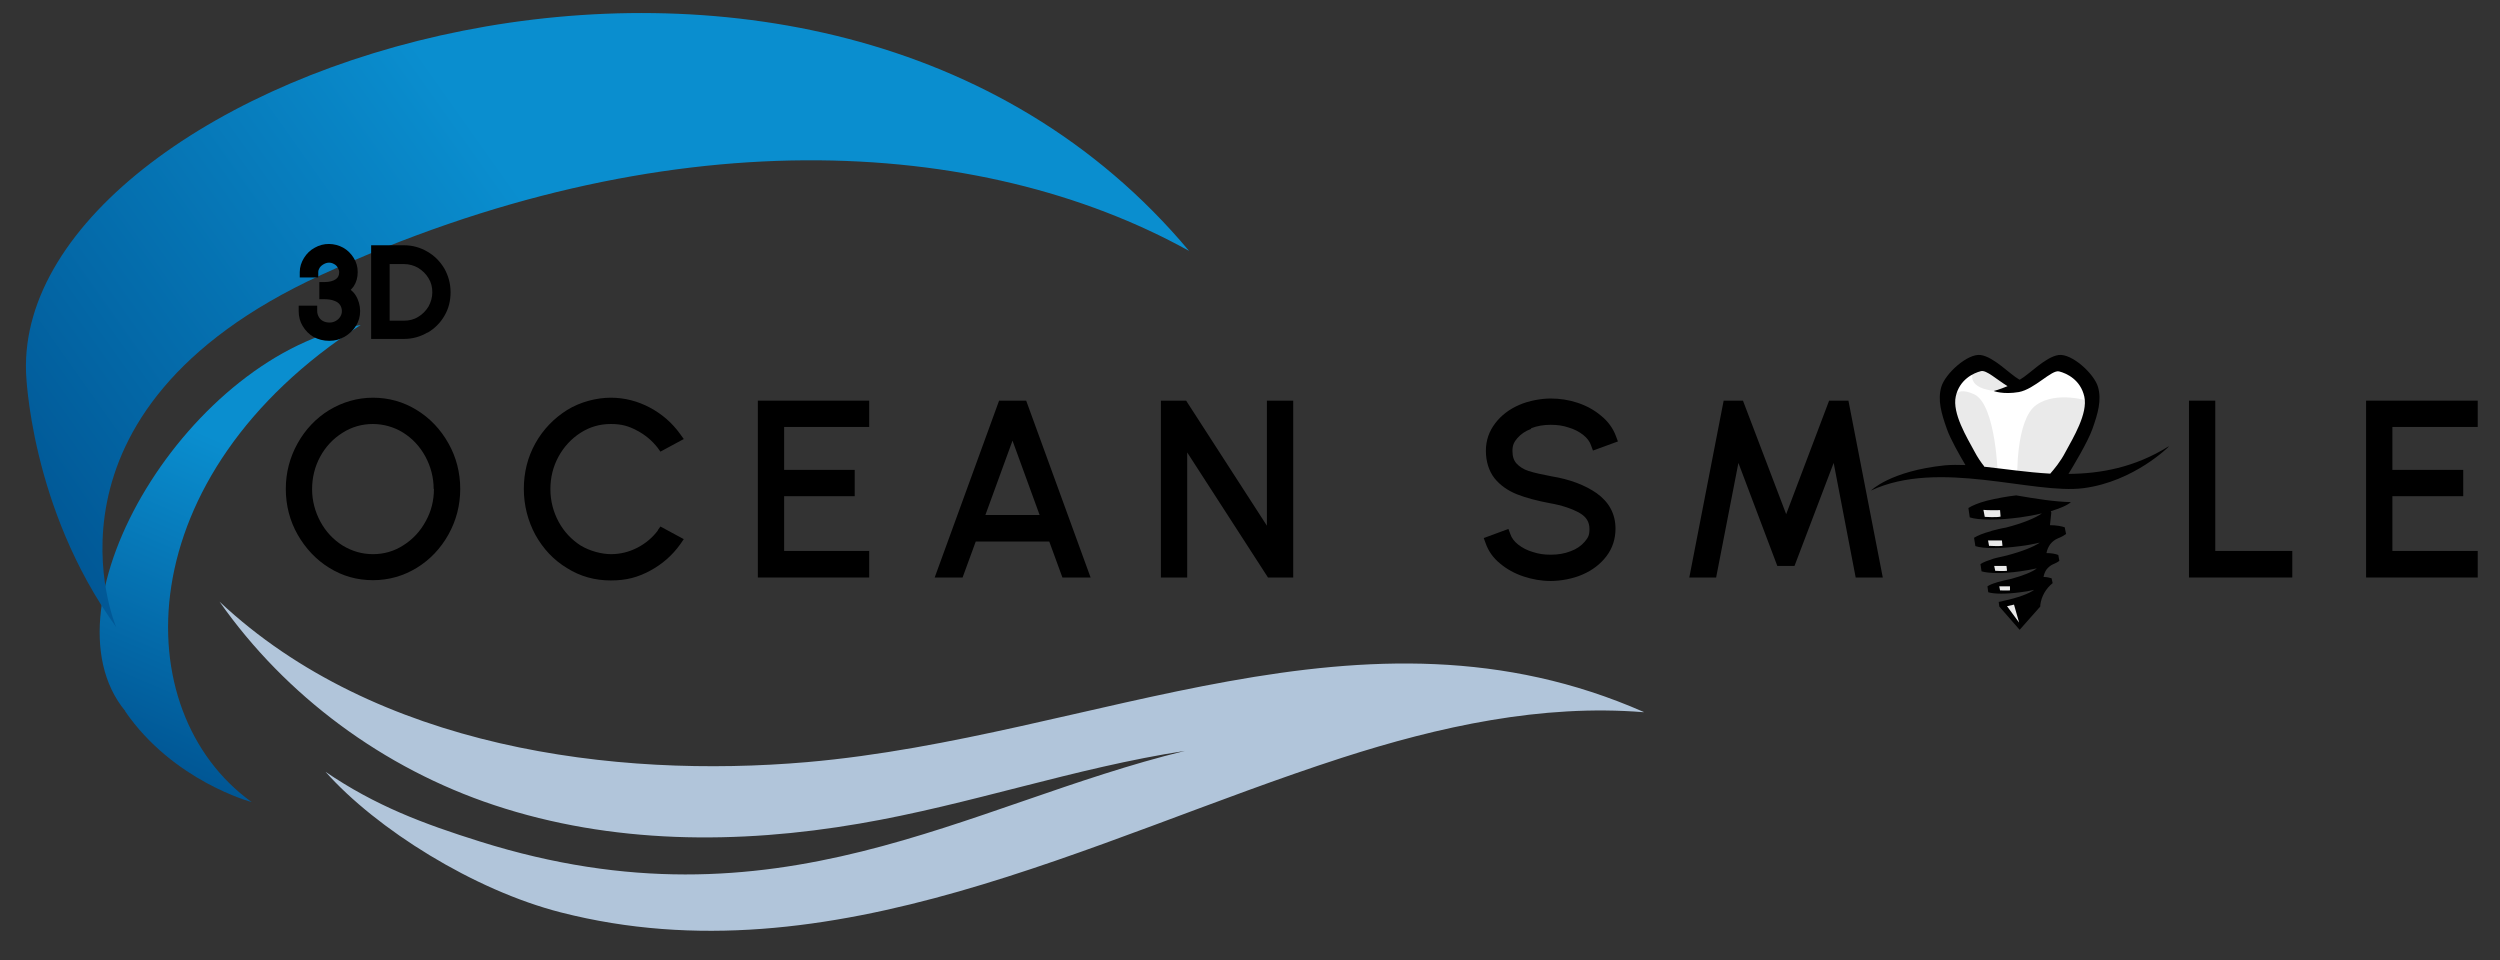 <?xml version="1.0" encoding="UTF-8"?>
<svg id="Layer_1" xmlns="http://www.w3.org/2000/svg" xmlns:xlink="http://www.w3.org/1999/xlink" version="1.1" viewBox="0 0 931.6 357.9">
  <rect x="0" y="0" width="931.6" height="357.9" fill="#333333" stroke="none"/>
  <!-- Generator: Adobe Illustrator 29.2.1, SVG Export Plug-In . SVG Version: 2.1.0 Build 116)  -->
  <defs>
    <style>
      .st0 {
        fill: url(#linear-gradient1);
      }

      .st1 {
        fill: #eaeaea;
      }

      .st2 {
        fill: url(#linear-gradient);
      }

      .st3 {
        fill: #fff;
      }

      .st4 {
        fill: #b1c5da;
      }
    </style>
    <linearGradient id="linear-gradient" x1="43.5" y1="573.5" x2="14.8" y2="505.6" gradientTransform="translate(33.9 1149.7) scale(1.7 -1.7)" gradientUnits="userSpaceOnUse">
      <stop offset="0" stop-color="#0a8ecf"/>
      <stop offset="1" stop-color="#005492"/>
    </linearGradient>
    <linearGradient id="linear-gradient1" x1="111.5" y1="609.6" x2=".2" y2="530.8" gradientTransform="translate(33.9 1149.7) scale(1.7 -1.7)" gradientUnits="userSpaceOnUse">
      <stop offset="0" stop-color="#0a8ecf"/>
      <stop offset="1" stop-color="#005492"/>
    </linearGradient>
  </defs>
  <path class="st3" d="M776.9,154.2c0,1.8-4.3,10.3-4.3,10.3l-8.1,12.8-25.5.7s-12-21.6-13.1-29c-.8-5.8,5.5-10.7,8.4-12.6.8-.5,1.5-.8,1.5-.8l4.3-.7,3.2,3.2s5,3.5,5.7,5c.7,1.4,2.8-1,2.8-1l6.4-2.2,7.4-4.6,5.7.7s5,6.7,6.4,9.6c1.4,2.8-.7,7.1-.7,8.9Z"/>
  <path class="st1" d="M742.8,145.6s-11-.8-7-8.1l5.1-1.6s4,1.9,4.8,2.4,6.2,5.6,6.2,5.6l-9.2,1.6Z"/>
  <path class="st1" d="M727.5,150.4s-.3-7.3,8.1-3.5c8.3,3.8,8.9,30.9,8.9,30.9,0,0-1.6.8-2.7.5-1.1-.3-4-.8-4.8-2.7-.8-1.9-9.4-25.3-9.4-25.3Z"/>
  <path class="st1" d="M769.6,174c-.6,1.4-3.7,4.1-3.7,4.1h-14.2c0,.1-.6-21.8,7.1-27.2,7.7-5.4,19.7-1.4,19.7-1.4,0,0-8.3,23.1-8.8,24.5Z"/>
  <path d="M764.4,191l-.5,4.7c2.4,0,4.4.4,5.5.8l.5,2.5c-.7.5-1.7,1.1-3,1.6-1.2.5-2.1,1.2-2.9,2.2-.7,1-1.2,2.1-1.4,3.3,1.9,0,3.4.3,4.4.7l.4,2.2c-.5.4-1.2.8-2.2,1.2-1,.4-1.8,1.1-2.5,1.9-.6.8-1,1.8-1.2,2.9,1.3,0,2.3.3,3,.5l.4,1.8s0,0,0,0c-2.5,2-4.2,4.9-4.6,8.1v.6c0,0-7.7,8.7-7.7,8.7l-7.6-8.7-.2-1.7c.6-.1,1.2-.2,1.8-.4,5.2-1.1,9.6-2.7,11.4-4.1-1.6.4-3.3.7-5.1.9-5.2.7-9.8.7-12,0l-.3-2.2c.7-.5,1.9-1,3.3-1.4,0,0,.4-.2.6-.2,1.4-.4,3.1-.8,5-1.2,4.4-1.2,7.9-2.6,9.5-3.9-1.9.4-4,.8-6.2,1.1-6.3.9-11.8.8-14.4,0l-.4-2.7c1-.7,2.7-1.3,4.8-2,0,0,.7-.2,1.1-.3,1.2-.3,2.5-.6,3.9-.9,5.7-1.5,10.2-3.3,12.3-4.8-2.2.5-4.6,1-7.2,1.3-7.4,1-13.8,1-16.8,0l-.5-3.1c1.3-.8,3.4-1.7,6.1-2.4,0,0,.4-.1.5-.2,1.6-.4,3.4-.9,5.3-1.2,6.2-1.6,11.1-3.6,13.4-5.3-2.5.6-5.2,1.1-8.1,1.5-8.2,1.1-15.4,1.1-18.8,0l-.5-3.5c1.4-.9,3.8-1.9,6.8-2.7,3.7-.9,7.5-1.6,11-2,7.5,1.3,14.5,2.4,20.4,2.5h0c-1.3,1.2-4,2.3-7.5,3.4ZM808.2,166.4s-12.9,13-31.7,15.5c-18.8,2.5-53.9-11-79.3.9,0,0,7.2-7.3,27.6-9.4,2.4-.2,4.9-.2,7.6-.1-2.3-3.9-5.6-9.7-6.9-13.4-2.1-5.9-3.5-10.8-2.1-15.7,1.4-4.9,9.8-12.6,14.7-11.9,4.9.7,10.9,7.2,14.3,9.1,0,0,.2,0,.2.1,0,0,.2,0,.2-.1,3.4-1.9,9.4-8.4,14.3-9.1,4.9-.7,13.3,7,14.7,11.9,1.4,4.9,0,9.8-2.1,15.7-1.8,5-7.2,13.9-8.9,16.7,12-.1,24.7-2.4,37.2-10.2ZM739.3,173.9c7.5.8,15.9,2.1,24.7,2.6,1.3-1.5,3.8-4.4,5.7-8.1,2.8-5.2,8.4-14.3,7-20.6-1.4-6.3-6.6-8.7-9.4-9.4-2.8-.7-9.1,6.6-15,7.7-5.9,1-9.4-.4-9.4-.4,0,0,2.1-.5,5.2-1.8-4.1-2.5-7.9-6.1-9.9-5.6-2.8.7-8,3.1-9.4,9.4-1.4,6.3,4.2,15.4,7,20.6,1.1,2.1,2.4,4,3.6,5.5Z"/>
  <path class="st1" d="M745.3,190.1l.2,2.4c-1.4.4-5.9.1-5.9.1l-.5-2.6c1.5.2,6.2.1,6.2.1ZM740.8,201.2l.4,2.2s3.8.2,5,0l-.2-2s-3.9,0-5.2,0ZM743.1,210.8l.4,1.9s3.3.2,4.4,0l-.2-1.8s-3.4,0-4.6,0ZM745,218.4l.3,1.6s2.8.1,3.7,0v-1.5c-.1,0-3.1,0-4,0ZM747.9,225.9l4.5,6.1-1.9-6.7-2.6.6Z"/>
  <g id="shape-a8793f85-fe6a-4ead-a718-ad3b5cfc75b8">
    <g>
      <g id="path-02">
        <path class="st2" d="M46.7,265c-32.8-39.6,24.3-133.5,87.7-143.9-86.9,56-87.7,143.9-40.6,177.8,0,0-29.3-7.8-47.2-33.9Z"/>
      </g>
      <g id="path-01">
        <path class="st0" d="M119.8,102.4C8.6,153.4,43.3,233.7,43.3,233.7,11.1,189.1,9.7,138.7,9.7,138.7,5.8,26.4,303.4-73.3,443.1,93.5c-78.3-43.4-195.8-49.6-323.3,8.9Z"/>
      </g>
    </g>
  </g>
  <g id="shape-89f9746b-2327-4100-bea4-64747b183c49">
    <g id="path-011" data-name="path-01">
      <path class="st4" d="M612.5,265.4c-38-3.1-76.2,5.3-112.5,17-93.4,30.2-190.2,83.4-291,57.6-32.5-8.3-68.8-31.1-87.7-52.4,18.5,12.6,36.2,19.3,57.6,26,111.1,34.9,180.6-13.8,262.7-33.8-41.1,6.3-80.3,20.1-121.3,27.1-45.3,7.8-92.3,7.7-136.2-6.9-41.2-13.7-77.6-40.6-102.3-75.8,58.3,54.7,147.2,66,218.9,59.8,107.8-9.4,207.2-64.7,311.8-18.7Z"/>
    </g>
  </g>
  <g>
    <polygon points="282.4 215.2 323.9 215.2 323.9 205.3 292.2 205.3 292.2 184.9 318.5 184.9 318.5 175.1 292.2 175.1 292.2 159.1 323.9 159.1 323.9 149.3 282.4 149.3 282.4 215.2"/>
    <path d="M245.2,197.6c-2,2.7-4.6,4.9-7.7,6.5-3.1,1.6-6.4,2.4-9.8,2.4s-7.8-1.1-11.3-3.2c-3.4-2.2-6.2-5.1-8.2-8.8-2-3.7-3.1-7.8-3.1-12.2s1-8.4,3-12.1c2-3.7,4.8-6.7,8.2-8.9,3.4-2.2,7.2-3.3,11.3-3.3s6.7.8,9.7,2.4c3.1,1.6,5.7,3.8,7.8,6.5l1,1.4,8.7-4.7-1.3-1.8c-3-4.2-6.8-7.5-11.3-9.9-4.5-2.4-9.4-3.7-14.6-3.7s-11.3,1.5-16.3,4.6c-4.9,3.1-8.9,7.2-11.8,12.4-2.9,5.2-4.3,10.9-4.3,17s1.5,11.9,4.3,17.1c2.9,5.2,6.8,9.4,11.8,12.4,4.9,3.1,10.4,4.6,16.3,4.6s10.1-1.2,14.6-3.6c4.5-2.4,8.3-5.7,11.3-9.9l1.3-1.9-8.7-4.7-1,1.4Z"/>
    <path d="M155.3,152.8c-5-3.1-10.5-4.6-16.3-4.6s-11.3,1.6-16.3,4.6c-4.9,3-8.9,7.2-11.8,12.4s-4.4,10.9-4.4,17,1.5,11.9,4.4,17,6.9,9.4,11.8,12.4c5,3.1,10.4,4.6,16.3,4.6s11.4-1.6,16.3-4.6c4.9-3,8.9-7.2,11.8-12.4,2.9-5.2,4.4-10.9,4.4-17s-1.5-11.9-4.4-17c-2.9-5.2-6.9-9.4-11.8-12.4ZM161.7,182.2c0,4.3-1,8.4-3.1,12.1-2,3.7-4.8,6.7-8.3,8.9-3.4,2.2-7.2,3.3-11.3,3.3s-7.8-1.1-11.3-3.2c-3.5-2.2-6.3-5.2-8.3-8.9-2-3.7-3.1-7.8-3.1-12.1s1-8.4,3-12.1c2-3.7,4.8-6.7,8.3-8.9,3.4-2.2,7.3-3.3,11.3-3.3s7.9,1.1,11.3,3.2c3.5,2.2,6.3,5.2,8.3,8.9,2,3.7,3.1,7.8,3.1,12.1Z"/>
    <path d="M570.5,159.6c2.3-.9,4.7-1.3,7.3-1.3s4.6.3,6.7,1c2.1.6,4,1.6,5.5,2.8,1.4,1.1,2.4,2.4,2.9,3.9l.7,1.9,9.3-3.4-.7-1.9c-1.1-3-3-5.6-5.6-7.7-2.5-2.1-5.4-3.7-8.7-4.8-3.3-1.1-6.7-1.6-10.1-1.6s-8.1.8-11.7,2.4c-3.7,1.6-6.7,3.9-8.9,6.8-2.3,3-3.5,6.4-3.5,10.3s1.1,7.5,3.2,10.2c2.1,2.6,4.9,4.6,8.4,6,3.3,1.3,7.4,2.4,12.2,3.3,4.6.8,8.4,2.1,11.2,3.7,2.4,1.4,3.6,3.3,3.6,5.9s-.6,3.3-1.8,4.8c-1.3,1.5-3,2.7-5.2,3.5-2.3.9-4.7,1.3-7.4,1.3s-4.5-.3-6.7-1c-2.1-.6-4-1.6-5.5-2.8-1.4-1.1-2.4-2.4-2.9-3.9l-.7-1.9-9.2,3.4.7,1.9c1,2.9,2.8,5.5,5.4,7.6,2.5,2.1,5.4,3.7,8.7,4.8,3.3,1.1,6.7,1.7,10.2,1.7s8.2-.8,11.8-2.4c3.7-1.6,6.7-3.9,8.9-6.8,2.3-3,3.4-6.5,3.4-10.3,0-5.5-2.4-9.9-7-13.2-4.3-3-10-5.2-16.8-6.3-3.6-.7-6.5-1.3-8.6-2-1.9-.6-3.4-1.6-4.5-2.8-1-1.1-1.5-2.6-1.5-4.7s.6-3.3,1.8-4.7c1.3-1.5,3-2.7,5.2-3.5Z"/>
    <polygon points="825.5 149.3 815.7 149.3 815.7 215.2 854.2 215.2 854.2 205.3 825.5 205.3 825.5 149.3"/>
    <polygon points="923.3 159.1 923.3 149.3 881.7 149.3 881.7 215.2 923.3 215.2 923.3 205.3 891.5 205.3 891.5 184.9 917.9 184.9 917.9 175.1 891.5 175.1 891.5 159.1 923.3 159.1"/>
    <polygon points="681.6 149.3 665.6 191.6 649.5 149.3 642.3 149.3 629.5 215.2 639.5 215.2 647.8 172.5 662.3 210.9 668.7 210.9 683.3 172.5 691.5 215.2 701.6 215.2 688.8 149.3 681.6 149.3"/>
    <path d="M372.3,149.3l-24,65.9h10.4l4.9-13.4h27.4l4.9,13.4h10.5l-24-65.9h-10.1ZM367.2,191.9l10.1-27.7,10.1,27.7h-20.2Z"/>
    <polygon points="472.1 195.9 442 149.3 432.6 149.3 432.6 215.2 442.4 215.2 442.4 168.6 472.5 215.2 481.9 215.2 481.9 149.3 472.1 149.3 472.1 195.9"/>
    <path d="M159.3,124c2.7-1.6,4.8-3.7,6.3-6.3,1.6-2.7,2.3-5.6,2.3-8.8s-.8-6.1-2.3-8.8c-1.6-2.7-3.7-4.8-6.3-6.3-2.7-1.6-5.6-2.4-8.8-2.4h-12.2v34.9h12.2c3.2,0,6.1-.8,8.8-2.4ZM161.1,108.9c0,1.9-.5,3.6-1.4,5.3-1,1.6-2.2,2.9-3.9,3.9-1.6,1-3.4,1.4-5.3,1.4h-5.3v-21.1h5.3c1.9,0,3.7.5,5.3,1.4,1.6,1,2.9,2.2,3.9,3.9,1,1.6,1.4,3.3,1.4,5.3Z"/>
    <path d="M116.8,125.5c1.7,1,3.7,1.5,5.9,1.5s3.9-.5,5.7-1.5c1.7-1,3.2-2.4,4.2-4,1.1-1.7,1.6-3.6,1.6-5.6s-.6-4.2-1.7-5.9c-.5-.8-1.1-1.4-1.8-2,.4-.4.7-.8,1.1-1.3,1-1.5,1.5-3.3,1.5-5.3s-.5-3.7-1.5-5.3c-1-1.6-2.3-2.9-3.9-3.8-3.3-1.8-7.3-1.9-10.6,0-1.7.9-3,2.2-4,3.8-1,1.6-1.6,3.4-1.6,5.3v2h6.9v-2c0-.6.2-1.1.5-1.6.4-.6.9-1,1.6-1.4,1.3-.7,2.6-.7,3.8,0,.6.3,1.1.8,1.4,1.4.3.5.5,1.1.5,1.6,0,1.2-.4,2-1.2,2.6-1,.7-2.4,1.1-4.2,1.1h-2v6.4h2c1.4,0,2.6.2,3.6.6.9.3,1.6.8,2.1,1.5.4.6.7,1.4.7,2.3s-.2,1.4-.6,2.1c-.4.7-1,1.2-1.7,1.6-.7.4-1.5.6-2.3.6s-1.8-.2-2.5-.6c-.7-.4-1.2-.9-1.5-1.5-.4-.7-.6-1.4-.6-2.2v-2h-6.9v2c0,2.1.5,4,1.5,5.6,1,1.7,2.4,3.1,4.1,4.1Z"/>
  </g>
</svg>